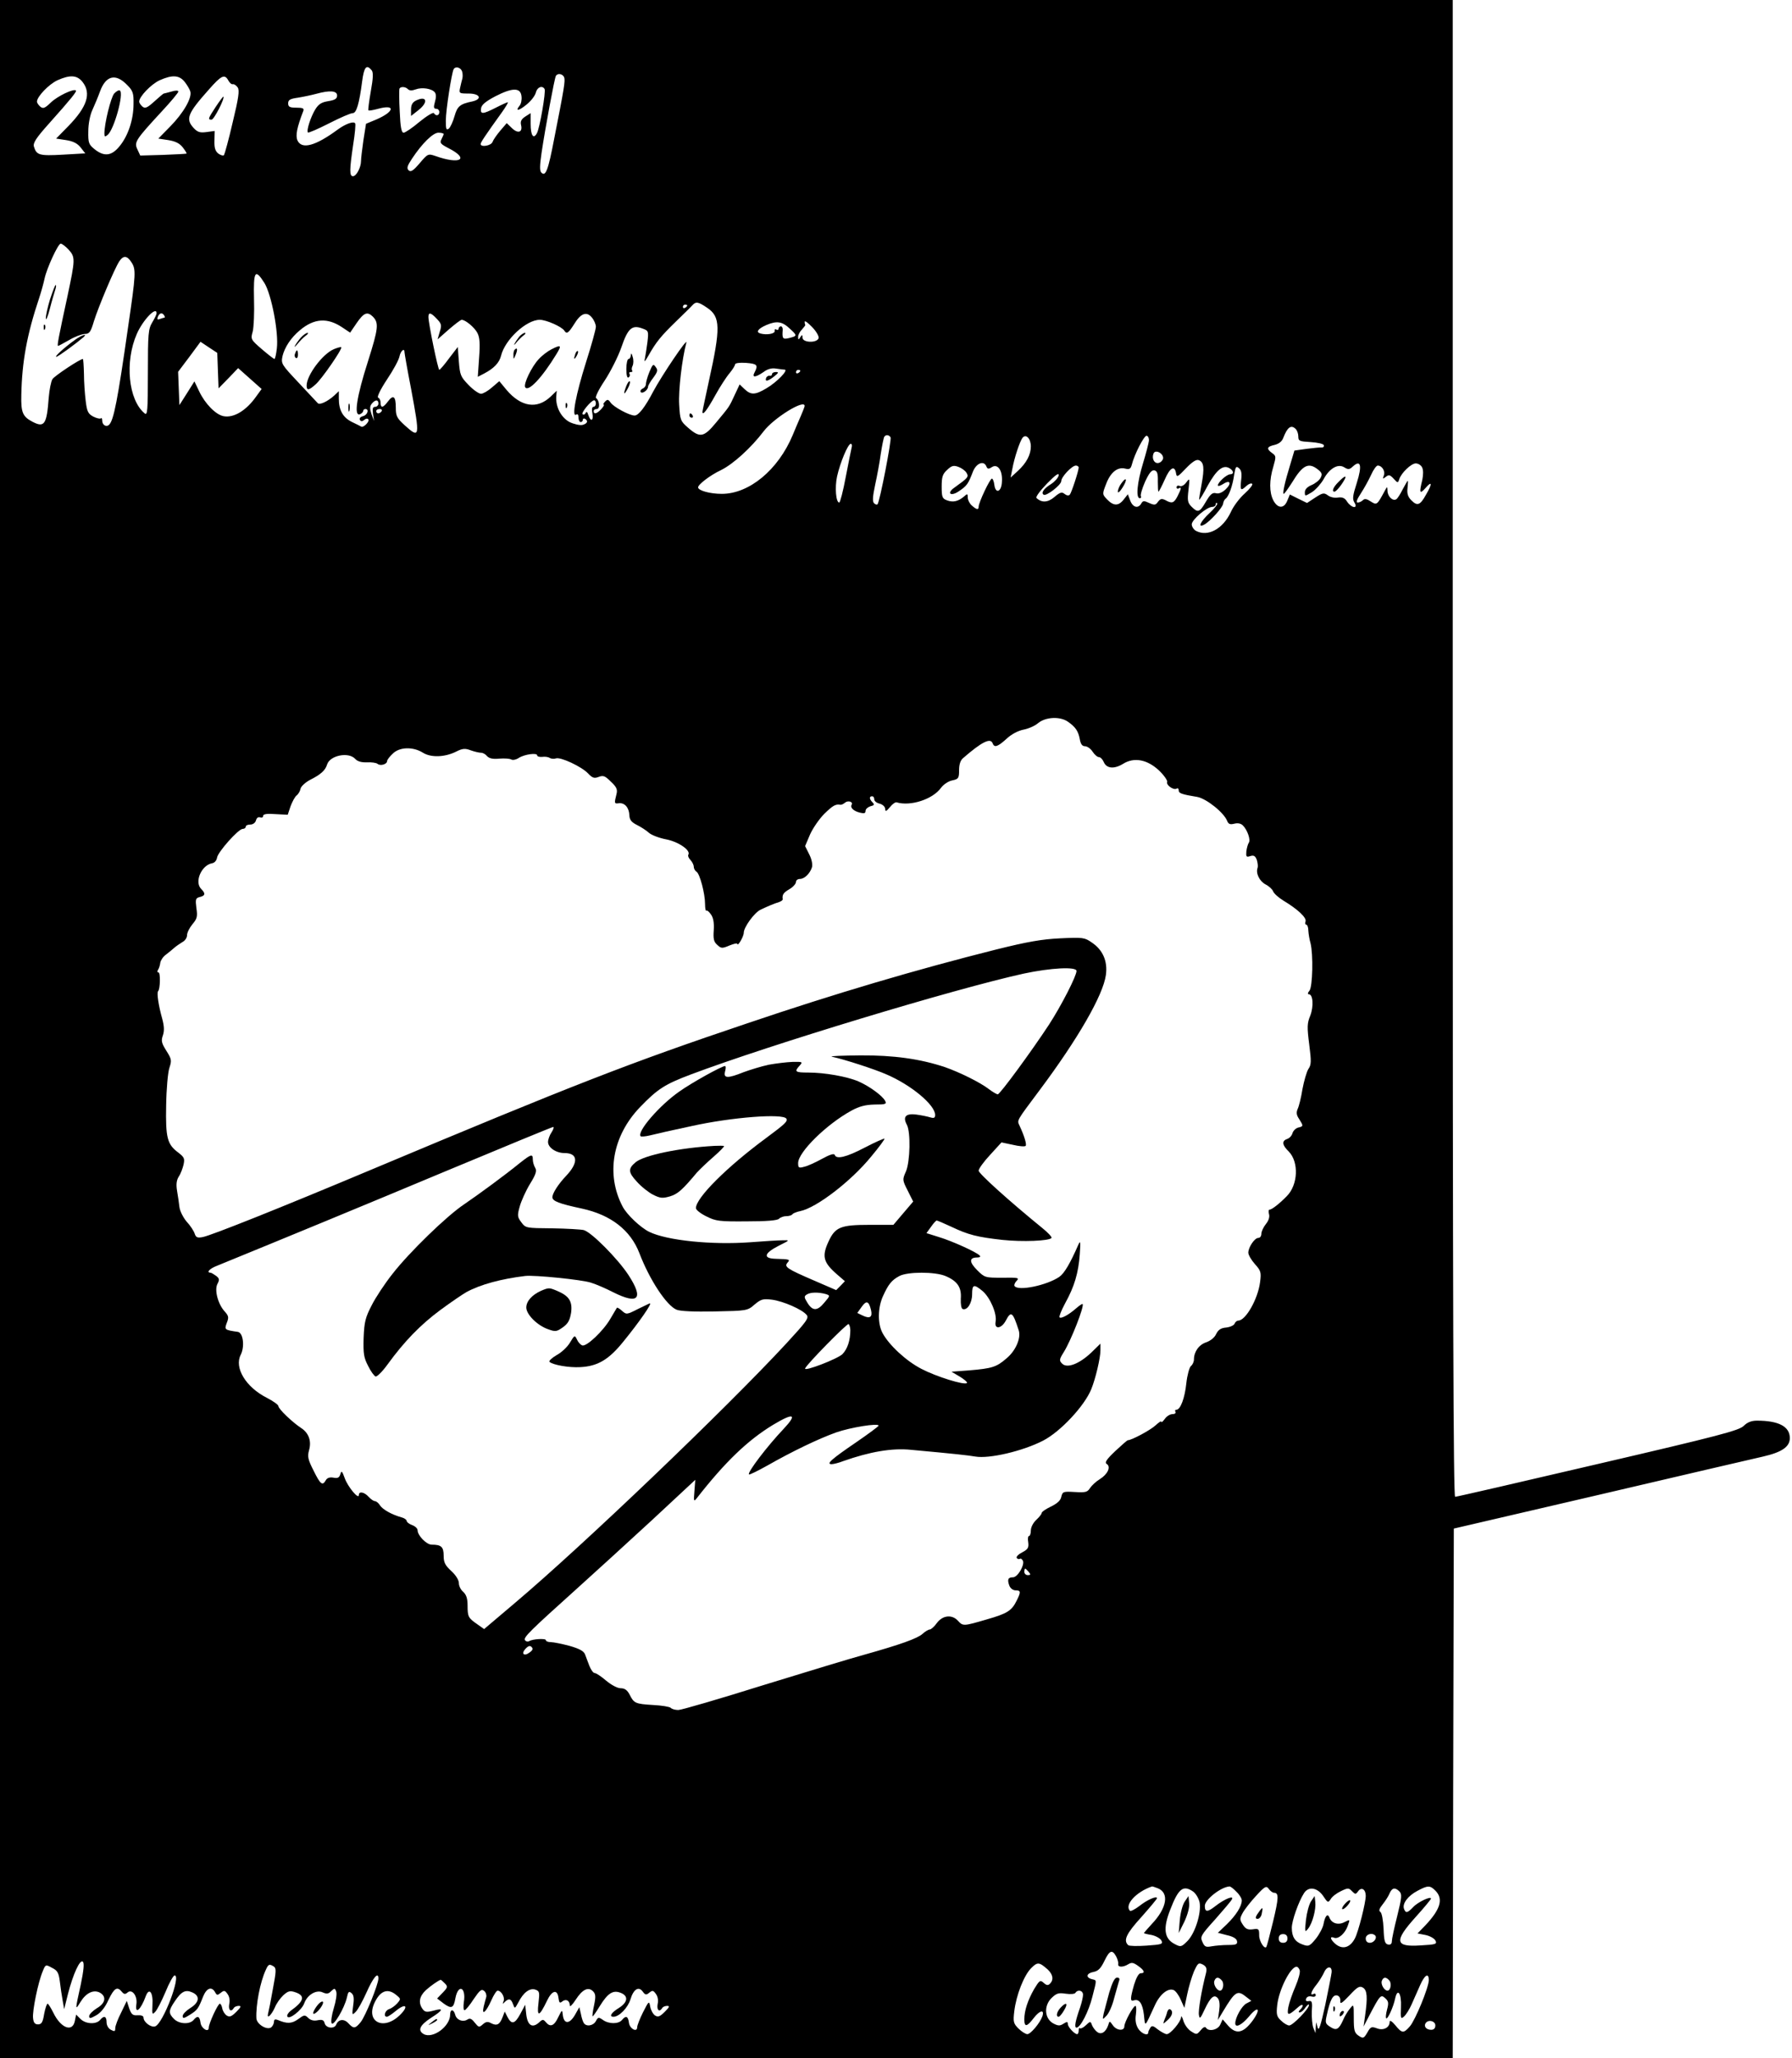<?xml version="1.0" standalone="no"?>
<!DOCTYPE svg PUBLIC "-//W3C//DTD SVG 20010904//EN"
 "http://www.w3.org/TR/2001/REC-SVG-20010904/DTD/svg10.dtd">
<svg version="1.0" xmlns="http://www.w3.org/2000/svg"
 width="824pt" height="946pt" viewBox="0 0 824 946"
 preserveAspectRatio="xMidYMid meet">

<g transform="translate(0,946) scale(0.1,-0.1)"
fill="#000000" stroke="none">
<path d="M0 4730 l0 -4730 3340 0 3340 0 2 1217 3 1217 675 157 c371 87 707
165 747 174 87 20 123 45 123 85 0 53 -51 80 -151 80 -25 0 -44 -7 -61 -24
-21 -21 -111 -45 -670 -175 -355 -83 -650 -151 -657 -151 -8 0 -11 867 -11
3440 l0 3440 -3340 0 -3340 0 0 -4730z m1709 4407 c8 -10 7 -36 -4 -97 -8 -46
-13 -85 -11 -87 2 -3 23 1 45 7 81 22 75 -13 -8 -49 l-48 -20 -12 -76 c-6 -42
-11 -84 -11 -95 0 -29 -21 -70 -37 -70 -17 0 -16 30 1 145 8 50 12 94 9 98 -7
11 -43 -2 -78 -27 -104 -77 -167 -94 -187 -52 -10 23 -3 59 27 137 4 11 -4 14
-32 14 -31 0 -38 4 -38 20 0 16 9 21 45 26 25 4 63 12 85 18 62 17 95 14 95
-8 0 -15 -10 -21 -41 -26 -31 -5 -45 -14 -60 -39 -21 -35 -41 -97 -33 -105 2
-3 46 16 97 42 51 26 99 47 109 47 17 0 30 44 43 145 9 68 20 81 44 52z m416
-6 c3 -10 3 -24 1 -32 -2 -8 -7 -26 -10 -41 -6 -27 -5 -28 39 -28 52 0 64 -25
18 -36 -58 -12 -70 -22 -83 -68 -7 -25 -19 -51 -26 -57 -12 -9 -14 -3 -14 37
0 48 27 220 36 236 9 15 33 8 39 -11z m469 -26 c6 -16 0 -51 -45 -279 -29
-152 -40 -179 -60 -159 -8 8 -7 33 1 89 17 115 60 346 66 355 8 14 31 10 38
-6z m-2215 -21 c42 -53 22 -115 -66 -205 l-55 -56 46 -7 c32 -5 52 -15 67 -34
l21 -27 -104 -6 c-108 -6 -120 -2 -132 37 -5 17 10 40 71 108 101 113 127 146
122 150 -10 10 -85 -26 -115 -55 -28 -27 -36 -30 -49 -19 -8 7 -15 17 -15 23
0 23 55 80 94 98 58 26 90 24 115 -7z m207 -16 c25 -25 29 -37 28 -86 0 -72
-25 -147 -65 -195 -36 -44 -70 -48 -114 -13 -27 22 -30 29 -29 83 0 33 8 75
19 98 10 22 26 60 35 85 27 74 73 84 126 28z m263 16 c11 -14 23 -34 26 -44 9
-29 -31 -99 -92 -161 l-55 -56 46 -7 c32 -5 52 -15 66 -33 11 -14 19 -27 18
-29 -2 -1 -50 -4 -108 -6 l-105 -3 -13 28 c-16 33 -10 43 112 175 42 45 76 86
76 91 0 6 -13 6 -32 0 -18 -5 -34 -9 -35 -9 -2 0 -21 -16 -43 -36 -33 -30 -43
-34 -55 -24 -8 7 -15 17 -15 23 0 23 55 80 94 98 58 26 90 24 115 -7z m201 6
c6 -11 15 -19 21 -17 6 1 16 -6 22 -15 9 -13 4 -49 -23 -160 -18 -79 -37 -146
-40 -151 -3 -4 -15 -1 -26 7 -14 11 -19 26 -18 59 l1 45 -37 -5 c-30 -4 -41
-1 -59 18 -39 42 -29 67 69 177 58 66 73 73 90 42z m826 -40 c7 -7 19 -7 35
-1 29 11 74 4 88 -13 7 -8 7 -24 1 -44 -7 -25 -6 -32 6 -32 8 0 14 -7 14 -15
0 -17 -16 -20 -25 -5 -3 5 -33 -13 -66 -40 -33 -28 -66 -50 -73 -50 -10 0 -15
25 -18 98 -3 53 -3 100 -1 105 6 10 27 9 39 -3z m628 1 c7 -11 -22 -179 -35
-203 -16 -30 -29 -11 -29 43 l0 49 -25 -16 c-18 -12 -23 -22 -19 -39 8 -33
-14 -41 -42 -14 l-24 23 -30 -35 c-16 -19 -32 -42 -35 -51 -6 -18 -55 -26 -55
-10 0 7 21 39 98 146 18 25 30 46 27 46 -3 0 -28 -11 -55 -25 -61 -31 -72 -31
-68 -3 2 16 21 32 67 56 78 40 115 40 119 -1 2 -16 -2 -35 -9 -43 -22 -27 -3
-24 33 6 20 16 39 41 42 55 6 24 29 34 40 16z m-464 -207 c0 -3 -5 -14 -10
-24 -9 -17 -4 -22 32 -41 99 -50 55 -77 -60 -36 -33 11 -35 11 -72 -33 -30
-35 -41 -42 -51 -33 -10 10 -6 21 15 53 47 71 97 120 122 120 13 0 24 -3 24
-6z m-1725 -531 c32 -35 31 -45 -4 -211 -43 -198 -49 -232 -44 -232 2 0 25 12
51 27 25 15 57 27 71 28 22 0 28 8 43 59 20 64 93 238 116 274 19 29 36 28 56
-3 22 -33 21 -53 -15 -298 -48 -336 -66 -428 -87 -449 -13 -13 -32 -2 -32 19
0 9 -3 14 -6 10 -4 -3 -19 0 -35 8 -24 13 -29 23 -35 72 -4 32 -8 88 -8 125
-1 38 -3 68 -5 68 -13 0 -131 -78 -140 -93 -6 -9 -14 -48 -17 -85 -9 -123 -20
-139 -74 -111 -46 24 -54 43 -52 124 3 153 26 278 82 445 10 30 21 71 25 90
10 47 62 160 74 160 6 0 22 -12 36 -27z m901 -154 c32 -52 66 -227 57 -300 -3
-27 -8 -49 -11 -49 -3 0 -29 20 -58 45 -51 44 -52 46 -42 81 5 20 8 88 6 150
-3 129 5 141 48 73z m2036 -114 c61 -41 62 -92 8 -335 -16 -74 -30 -139 -30
-143 0 -20 22 9 59 76 22 40 52 86 66 102 14 17 25 35 25 40 0 6 21 9 50 7 52
-4 57 -10 40 -43 -14 -26 3 -25 41 1 18 14 38 19 56 16 15 -2 34 -5 41 -5 19
-1 -36 -58 -84 -86 -52 -31 -71 -31 -100 -4 l-23 22 -23 -49 c-26 -56 -22 -50
-85 -126 -56 -68 -74 -72 -128 -25 -36 31 -38 36 -42 107 -4 65 13 210 33 285
7 27 -113 -151 -152 -224 -38 -73 -68 -111 -86 -111 -24 0 -96 39 -110 59 -11
16 -15 16 -26 5 -7 -8 -10 -14 -6 -14 4 0 -1 -9 -11 -20 -20 -22 -35 -26 -35
-10 0 6 6 10 14 10 16 0 13 39 -3 50 -6 3 11 38 39 80 27 41 62 110 77 153 30
88 49 105 97 87 28 -10 29 -12 23 -63 -4 -28 -9 -63 -12 -77 -4 -17 1 -12 17
16 35 62 57 89 127 157 35 34 69 67 75 74 16 18 27 16 68 -12z m-92 11 c0 -3
-4 -8 -10 -11 -5 -3 -10 -1 -10 4 0 6 5 11 10 11 6 0 10 -2 10 -4z m-2440 -36
c0 -5 -9 -24 -20 -42 -18 -30 -20 -51 -20 -232 0 -175 -2 -197 -15 -186 -75
62 -92 237 -36 365 28 64 91 130 91 95z m35 -10 c3 -5 4 -10 1 -10 -2 0 -12
-3 -20 -6 -12 -5 -15 -2 -10 10 7 18 20 21 29 6z m959 -5 c29 -29 26 -54 -22
-206 -52 -162 -66 -254 -37 -243 8 3 15 10 15 15 0 5 5 9 10 9 19 0 10 -28
-11 -33 -12 -3 -18 -10 -14 -17 5 -8 10 -8 20 0 8 7 16 7 19 2 6 -10 -23 -39
-33 -33 -3 2 -23 12 -44 22 -41 21 -59 54 -59 107 l0 34 -21 -20 c-31 -28 -68
-45 -76 -35 -4 4 -44 47 -88 94 -79 84 -81 87 -74 122 10 41 39 85 80 119 65
55 127 59 195 13 l36 -24 30 44 c33 48 49 54 74 30z m295 -11 c21 -22 23 -29
13 -59 l-10 -35 51 45 c29 25 55 45 60 45 17 0 59 -35 72 -60 11 -21 13 -49 8
-115 l-6 -87 29 15 c46 24 70 50 78 82 18 74 116 165 178 165 30 0 102 -32
113 -50 11 -17 19 -11 45 30 31 51 58 60 82 30 10 -12 18 -31 18 -42 0 -11
-20 -84 -45 -162 -47 -149 -67 -255 -46 -242 7 5 11 0 11 -13 0 -12 5 -21 10
-21 6 0 10 5 10 11 0 5 5 7 10 4 16 -10 11 -22 -11 -28 -12 -3 -39 3 -60 13
-39 21 -65 70 -61 119 l2 25 -28 -27 c-62 -59 -136 -48 -203 31 l-33 40 -34
-29 c-18 -16 -41 -29 -50 -29 -10 0 -36 18 -57 40 -37 38 -40 46 -45 108 l-5
67 -40 -52 c-21 -29 -42 -53 -45 -53 -6 0 -50 214 -50 243 0 23 11 21 39 -9z
m1755 -89 c-9 -23 -74 -20 -74 3 0 14 -2 15 -10 2 -8 -13 -10 -13 -10 2 0 9 8
24 18 34 9 10 16 19 15 21 -2 2 -3 8 -3 14 0 7 16 -5 35 -25 20 -21 32 -43 29
-51z m-133 45 c36 -33 36 -34 -3 -44 -29 -7 -32 -2 -29 37 1 9 -3 17 -8 17 -6
0 -11 -5 -11 -11 0 -5 -5 -7 -10 -4 -6 4 -9 1 -8 -6 3 -13 -36 -20 -65 -12
-23 6 -12 22 27 39 47 20 72 17 107 -16z m-2629 -194 l3 -81 45 46 45 47 54
-48 54 -48 -24 -33 c-46 -66 -104 -101 -151 -92 -36 7 -85 57 -112 114 l-22
46 -34 -54 -35 -55 -3 76 -3 77 52 69 51 69 39 -26 38 -25 3 -82z m858 85 c0
-5 13 -80 30 -167 42 -226 41 -232 -30 -168 -35 32 -40 42 -40 80 0 52 -11 62
-36 29 -22 -30 -34 -32 -34 -6 0 11 -5 21 -11 23 -7 2 9 36 40 83 29 43 55 91
58 107 5 25 23 41 23 19z m1820 -85 c0 -3 -4 -8 -10 -11 -5 -3 -10 -1 -10 4 0
6 5 11 10 11 6 0 10 -2 10 -4z m-1940 -151 c0 -8 -7 -15 -15 -15 -11 0 -13 -8
-10 -32 l5 -33 -12 32 c-8 25 -8 36 2 48 16 19 30 19 30 0z m1000 0 c0 -8 -5
-15 -11 -15 -7 0 -9 -11 -5 -30 6 -35 -8 -41 -19 -7 -4 13 -8 17 -12 9 -2 -6
-9 -10 -14 -6 -9 5 39 64 53 64 5 0 8 -7 8 -15z m960 -11 c0 -3 -8 -24 -18
-47 -10 -23 -27 -62 -37 -87 -67 -160 -200 -270 -326 -270 -54 0 -109 15 -109
30 0 13 56 56 105 79 57 28 139 103 196 178 46 61 189 150 189 117z m-1945
-24 c-3 -5 -10 -10 -16 -10 -5 0 -9 5 -9 10 0 6 7 10 16 10 8 0 12 -4 9 -10z
m4203 -82 c7 -7 12 -22 12 -35 0 -20 5 -22 57 -25 31 -2 58 -8 60 -14 2 -7 -2
-11 -9 -11 -7 1 -38 -2 -69 -6 l-57 -8 -20 -67 c-24 -78 -36 -132 -29 -132 3
0 20 24 38 52 49 81 76 94 119 60 19 -15 21 -22 12 -39 -6 -11 -25 -26 -42
-33 -19 -8 -30 -20 -30 -32 0 -20 0 -20 33 0 17 11 41 38 53 59 27 50 66 73
95 55 18 -11 24 -11 40 4 36 33 43 4 18 -75 -19 -59 -21 -75 -11 -91 18 -30
-13 -26 -33 3 -11 18 -22 23 -43 20 -15 -3 -36 2 -46 10 -18 13 -24 12 -58
-10 l-38 -25 -39 19 -40 20 -12 -29 c-15 -37 -44 -36 -64 2 -19 37 -19 93 0
155 13 46 13 49 -5 62 -28 20 -25 30 11 38 20 5 34 16 40 33 19 49 36 61 57
40z m-1863 -38 c6 -10 -50 -298 -60 -308 -3 -3 -10 -1 -16 5 -8 8 -6 32 5 84
9 41 21 105 26 143 6 38 13 73 16 78 7 11 21 10 29 -2z m645 -42 c0 -38 -20
-76 -60 -113 l-33 -30 8 40 c9 50 34 126 47 143 16 19 38 -4 38 -40z m543 26
c-1 -10 -13 -57 -27 -103 -27 -88 -34 -161 -15 -161 5 0 8 4 5 9 -3 5 5 34 19
66 19 41 30 55 43 53 13 -3 17 -14 16 -51 0 -26 1 -47 3 -47 2 0 15 25 29 56
24 56 46 67 52 27 3 -18 8 -15 45 24 29 30 47 42 59 38 24 -9 27 -36 13 -112
-7 -37 -12 -69 -11 -70 2 -2 20 28 40 66 40 72 70 96 99 79 20 -11 22 -28 4
-28 -16 0 -57 -37 -57 -51 0 -5 11 -2 24 6 33 22 41 3 11 -25 -15 -14 -32 -21
-44 -17 -16 4 -26 -5 -46 -39 -29 -50 -37 -52 -66 -23 -18 18 -20 28 -14 78 6
53 6 55 -10 34 -9 -13 -22 -20 -30 -17 -8 4 -15 1 -15 -6 0 -6 5 -8 10 -5 14
9 12 -1 -5 -35 -17 -33 -26 -36 -56 -19 -17 8 -23 7 -34 -7 -11 -16 -16 -17
-41 -6 -23 11 -29 11 -36 -2 -14 -25 -39 -19 -51 13 l-11 29 -19 -24 c-24 -31
-47 -30 -76 0 -23 24 -23 25 -5 71 20 54 53 80 88 71 19 -5 25 -1 30 17 12 49
58 138 69 134 7 -2 11 -13 10 -23z m-1367 -31 c-2 -10 -15 -71 -27 -135 -12
-65 -26 -118 -30 -118 -15 0 -21 69 -10 120 14 63 50 150 63 150 5 0 7 -8 4
-17z m1432 -51 c-2 -9 -11 -18 -21 -20 -19 -4 -32 20 -23 43 8 22 48 0 44 -23z
m-812 -37 c5 -11 10 -12 25 -2 27 17 50 -16 46 -68 -2 -47 -30 -57 -35 -12 -2
15 -7 27 -11 27 -9 0 -61 -110 -61 -129 0 -16 -10 -14 -32 6 -10 9 -18 25 -18
36 0 18 -2 19 -17 5 -27 -23 -51 -28 -78 -18 -22 8 -25 15 -25 63 0 44 4 58
25 77 21 20 30 22 52 14 14 -5 31 -17 37 -27 11 -19 9 -22 -55 -68 -38 -26
-18 -43 20 -17 37 25 43 33 65 91 16 39 51 52 62 22z m2003 -3 c6 -12 6 -33 1
-58 -15 -61 -12 -67 15 -37 30 35 32 20 2 -31 -27 -49 -40 -53 -67 -26 -16 16
-21 31 -18 56 2 19 3 34 1 34 -1 0 -12 -18 -23 -39 -11 -22 -24 -43 -30 -46
-16 -10 -40 14 -40 39 -1 21 -1 21 -12 1 -36 -67 -37 -68 -65 -50 -18 12 -28
14 -36 6 -6 -6 -17 -11 -24 -11 -9 0 -4 14 15 43 15 23 36 61 47 85 10 23 24
42 30 42 20 0 36 -26 28 -46 -6 -16 -5 -17 9 -6 14 11 19 10 36 -8 19 -21 20
-21 26 -3 9 29 55 73 76 73 11 0 24 -8 29 -18z m-1579 -1 c0 -15 -33 -116 -41
-125 -5 -5 -14 -4 -23 3 -13 11 -21 9 -47 -13 -30 -26 -59 -28 -83 -5 -5 4 16
33 48 66 39 40 56 52 54 38 -2 -11 -18 -29 -35 -40 -34 -21 -47 -41 -34 -49
12 -8 81 45 81 63 0 19 49 71 67 71 7 0 13 -4 13 -9z m747 -58 c-5 -48 -2 -51
25 -26 10 9 21 13 26 9 4 -4 -12 -24 -34 -44 -23 -20 -52 -58 -64 -85 -37 -79
-106 -116 -161 -87 -10 6 -19 19 -19 30 0 21 69 80 94 80 9 0 16 5 16 12 0 6
3 8 7 5 3 -4 -12 -24 -35 -45 -43 -40 -57 -71 -24 -53 27 15 83 77 86 95 1 10
7 21 12 24 14 10 32 59 39 110 6 37 9 41 22 30 11 -9 14 -24 10 -55z m-797
-1110 c35 -24 48 -43 55 -80 4 -23 11 -33 24 -33 10 0 26 -11 35 -25 9 -14 22
-25 29 -25 7 0 17 -10 22 -22 13 -31 48 -34 89 -9 51 32 112 20 166 -31 23
-22 39 -46 37 -52 -6 -15 30 -39 43 -31 6 4 10 0 10 -8 0 -13 12 -18 85 -30
43 -8 124 -73 138 -111 6 -14 13 -17 33 -12 16 4 30 1 39 -8 21 -21 37 -67 27
-80 -4 -6 -9 -24 -11 -39 -2 -25 0 -28 18 -22 16 5 23 1 30 -17 4 -13 6 -29 4
-36 -10 -25 8 -62 36 -77 16 -8 32 -23 35 -32 4 -10 25 -29 48 -43 65 -39 108
-79 101 -96 -3 -8 -1 -14 3 -14 5 0 10 -12 10 -27 1 -16 5 -41 10 -58 13 -51
10 -201 -5 -219 -8 -9 -9 -16 -3 -16 20 0 23 -56 7 -98 -15 -36 -15 -53 -5
-132 10 -79 10 -94 -4 -114 -8 -13 -20 -55 -27 -92 -6 -38 -16 -79 -22 -91 -7
-17 -6 -28 7 -47 20 -32 20 -33 -5 -39 -11 -3 -23 -15 -26 -26 -3 -11 -14 -23
-24 -26 -26 -9 -24 -28 7 -58 47 -48 43 -153 -9 -205 -34 -35 -69 -62 -79 -62
-5 0 -6 -9 -3 -20 4 -13 -1 -30 -14 -46 -12 -15 -21 -35 -21 -45 0 -11 -6 -19
-14 -19 -17 0 -46 -43 -46 -68 0 -10 14 -34 30 -52 28 -31 30 -38 24 -84 -10
-77 -66 -176 -100 -176 -6 0 -14 -6 -17 -14 -3 -8 -21 -16 -39 -18 -24 -2 -36
-10 -46 -30 -7 -16 -26 -31 -46 -38 -33 -11 -56 -43 -56 -79 0 -10 -6 -24 -14
-30 -7 -6 -17 -42 -21 -79 -7 -68 -27 -122 -46 -122 -6 0 -7 -4 -4 -10 3 -5
-3 -10 -14 -10 -11 0 -27 -10 -35 -22 -9 -12 -16 -18 -16 -13 0 5 -12 -3 -27
-17 -24 -22 -110 -68 -127 -68 -3 0 -29 -23 -58 -50 -40 -38 -50 -53 -39 -59
20 -13 5 -47 -32 -70 -18 -11 -38 -30 -45 -41 -12 -19 -21 -21 -70 -18 -53 3
-56 2 -62 -22 -3 -17 -19 -31 -48 -45 -23 -11 -42 -24 -42 -29 0 -5 -11 -19
-25 -32 -14 -13 -25 -34 -25 -49 0 -14 -4 -25 -8 -25 -5 0 -7 -13 -4 -29 3
-25 -1 -32 -27 -46 -18 -9 -29 -20 -26 -26 4 -5 10 -7 15 -4 4 3 10 -2 14 -10
7 -21 -25 -75 -46 -75 -23 0 -27 -10 -17 -38 5 -13 17 -22 29 -22 24 0 25 -7
5 -47 -23 -47 -44 -60 -139 -87 -106 -31 -108 -31 -131 -6 -27 30 -70 26 -97
-10 -12 -17 -27 -30 -33 -30 -6 0 -21 -9 -33 -20 -23 -21 -101 -49 -272 -97
-52 -14 -260 -77 -461 -139 -201 -63 -376 -114 -390 -114 -14 0 -29 4 -35 10
-5 5 -41 11 -81 13 -82 5 -88 8 -108 48 -11 21 -23 29 -41 29 -15 0 -43 15
-67 35 -22 19 -46 35 -53 35 -6 0 -17 15 -24 33 -6 17 -16 41 -20 53 -6 15
-26 26 -72 39 -34 9 -73 17 -85 17 -13 0 -23 4 -23 9 0 9 -61 6 -78 -5 -6 -3
-14 -1 -18 5 -8 13 21 41 241 239 77 69 230 209 341 311 l201 187 -4 -52 c-4
-48 -3 -50 12 -31 130 166 233 265 350 336 95 57 113 50 48 -19 -75 -79 -168
-201 -159 -209 2 -3 40 16 85 41 114 65 235 123 316 152 66 23 195 44 195 31
0 -3 -47 -38 -104 -77 -113 -77 -139 -100 -112 -100 8 0 33 6 53 14 122 43
224 61 312 52 207 -19 260 -25 296 -31 64 -11 218 25 311 73 80 41 191 160
222 237 20 49 42 144 42 178 l0 31 -42 -41 c-55 -52 -111 -74 -134 -51 -14 14
-14 19 8 54 33 53 95 211 86 220 -2 2 -15 -7 -29 -19 -34 -30 -70 -50 -77 -42
-3 3 8 32 26 65 42 76 61 139 67 225 4 56 3 65 -6 45 -38 -87 -65 -133 -88
-149 -57 -39 -190 -67 -206 -42 -3 5 2 16 10 24 13 14 6 15 -66 14 -79 0 -81
0 -116 35 -37 37 -37 58 0 58 13 0 17 4 12 9 -17 17 -128 67 -188 85 l-57 18
21 29 c11 16 23 29 26 29 3 0 34 -13 68 -29 78 -37 118 -47 233 -60 93 -10
218 -5 227 9 3 4 -17 25 -43 46 -150 122 -292 250 -292 263 0 9 24 42 53 73
l52 57 52 -11 c29 -7 55 -9 59 -5 6 6 -6 46 -28 93 -12 26 -16 18 93 164 175
234 291 435 304 528 9 64 -14 116 -65 150 -33 23 -41 24 -145 19 -85 -4 -152
-16 -293 -51 -370 -93 -740 -202 -1147 -340 -538 -181 -798 -282 -1727 -672
-431 -181 -733 -301 -775 -310 -26 -5 -32 -2 -38 16 -4 12 -20 37 -37 55 -16
19 -31 49 -33 67 -2 18 -7 52 -11 75 -5 30 -2 49 8 65 9 13 18 38 22 55 6 28
3 34 -24 55 -51 38 -59 67 -56 218 1 74 8 152 15 172 11 34 10 40 -14 78 -22
35 -25 46 -16 71 7 21 6 42 -3 76 -17 60 -26 120 -19 127 10 10 11 86 2 86 -6
0 -7 6 -2 13 4 6 9 21 10 32 2 11 13 28 26 37 12 9 30 24 39 32 9 8 26 19 37
26 12 6 21 20 21 31 0 12 11 34 25 51 21 25 24 35 18 74 -5 40 -4 46 16 51 25
6 27 16 6 37 -32 32 1 109 50 118 12 2 21 13 23 26 4 26 98 132 118 132 8 0
14 5 14 10 0 6 9 10 21 10 12 0 23 8 26 19 3 12 11 17 19 14 8 -3 14 0 14 7 0
8 17 11 56 8 l57 -3 13 39 c8 21 20 44 28 50 8 6 16 20 18 31 2 10 21 28 43
40 50 25 71 44 79 71 13 42 99 59 129 26 11 -12 29 -17 54 -16 21 1 43 -2 49
-7 13 -11 44 -2 44 13 0 5 11 20 25 33 31 32 94 34 140 5 37 -23 101 -21 154
6 28 14 40 15 66 5 17 -6 38 -11 47 -11 9 0 21 -7 28 -16 10 -10 26 -14 56
-11 24 2 49 0 55 -4 7 -4 22 -1 34 7 26 17 85 25 85 12 0 -5 10 -8 23 -7 12 2
28 0 35 -5 7 -4 20 -5 28 -2 21 8 119 -38 148 -69 20 -21 28 -24 49 -16 21 8
29 5 56 -22 26 -24 31 -36 26 -56 -11 -44 -11 -46 11 -43 26 3 47 -20 48 -56
1 -20 9 -31 35 -44 18 -9 43 -25 55 -36 11 -10 47 -24 79 -30 57 -11 115 -51
102 -71 -3 -5 2 -16 10 -24 8 -9 15 -22 15 -31 0 -8 6 -19 13 -23 15 -10 39
-100 39 -149 0 -19 3 -33 6 -30 3 3 12 -4 21 -17 11 -15 15 -38 13 -72 -3 -40
0 -54 16 -68 18 -17 23 -17 56 -3 20 8 36 12 36 8 1 -16 30 33 30 51 0 25 49
93 78 106 29 14 62 28 85 35 9 3 17 9 16 13 -3 20 3 30 31 46 17 10 30 25 30
33 0 8 8 14 18 14 21 0 47 25 56 55 3 12 -2 37 -13 58 l-19 38 23 54 c13 29
43 72 65 94 39 38 52 46 74 42 4 -1 14 3 22 10 13 11 38 4 30 -10 -8 -13 9
-29 37 -36 20 -5 27 -4 27 8 0 8 10 17 22 21 18 4 20 8 10 18 -15 15 -16 28
-2 28 6 0 10 -6 10 -14 0 -8 11 -17 25 -20 14 -4 25 -14 25 -24 1 -14 5 -12
22 8 11 14 25 24 31 22 64 -19 166 14 204 67 12 16 35 31 52 34 28 6 31 10 31
47 0 26 6 45 18 55 85 74 126 95 136 69 8 -22 23 -17 64 20 22 21 53 37 77 42
22 4 53 17 68 30 35 29 101 32 137 7z m40 -1146 c0 -23 -69 -158 -126 -246
-80 -122 -226 -321 -236 -321 -5 0 -24 11 -41 24 -40 31 -136 78 -202 101
-114 38 -236 55 -390 54 -82 -1 -141 -3 -130 -6 60 -13 198 -58 250 -81 115
-49 225 -141 225 -187 0 -13 -5 -16 -22 -11 -13 4 -42 10 -65 13 -48 6 -63
-10 -43 -47 18 -34 15 -168 -4 -214 -17 -38 -17 -40 8 -89 l25 -50 -46 -54
-45 -53 -110 0 c-131 0 -157 -10 -187 -74 -33 -70 -26 -98 37 -153 l37 -32
-20 -21 -20 -20 -104 45 c-123 53 -136 62 -120 81 13 15 12 16 -56 18 -57 2
-52 25 14 59 54 27 54 27 20 26 -19 0 -86 -4 -149 -9 -177 -13 -384 8 -465 48
-39 19 -103 79 -122 116 -78 148 -47 325 80 457 81 84 114 105 233 150 367
138 1213 394 1532 464 122 26 242 33 242 12z m-2414 -742 c-9 -13 -16 -33 -16
-44 0 -26 37 -51 76 -51 62 0 65 -44 7 -105 -36 -38 -63 -80 -63 -98 0 -18 32
-30 135 -52 134 -29 224 -99 265 -205 47 -123 125 -241 171 -260 17 -7 81 -10
176 -8 147 3 150 3 183 32 30 25 39 27 80 22 52 -7 139 -45 159 -70 12 -14 -1
-31 -95 -133 -279 -301 -936 -929 -1244 -1189 l-144 -122 -31 22 c-42 29 -45
35 -45 86 0 33 -6 50 -20 63 -11 9 -20 27 -20 40 0 14 -14 37 -35 56 -28 26
-35 39 -35 70 0 41 -11 51 -55 51 -24 0 -65 42 -65 67 0 7 -11 18 -25 23 -14
5 -25 14 -25 19 0 5 -10 13 -22 16 -47 13 -89 37 -101 56 -6 10 -17 19 -23 19
-6 0 -19 9 -29 20 -20 22 -45 27 -45 8 0 -23 -51 38 -65 78 -12 33 -15 36 -20
18 -5 -16 -12 -20 -32 -16 -17 3 -29 -1 -35 -12 -15 -27 -25 -19 -56 44 -26
51 -29 65 -21 94 12 42 -1 79 -36 102 -40 26 -105 88 -105 101 0 6 -24 23 -53
38 -97 49 -151 139 -120 198 19 38 11 101 -13 105 -62 9 -63 10 -51 42 10 25
8 32 -10 52 -31 34 -48 99 -33 127 10 19 9 25 -7 37 -10 7 -21 14 -25 14 -21
1 -4 19 30 32 323 132 665 273 1057 437 264 110 484 201 489 201 4 0 1 -11 -8
-25z m1811 -660 c55 -23 75 -52 71 -104 -1 -26 2 -46 9 -48 21 -7 43 28 43 68
0 46 8 48 49 14 34 -30 66 -103 59 -140 -7 -37 27 -33 47 5 24 46 32 40 59
-44 12 -35 -13 -94 -55 -129 -47 -41 -67 -47 -174 -56 l-80 -6 39 -23 c21 -13
36 -26 32 -29 -11 -11 -140 29 -209 65 -70 36 -149 109 -179 165 -23 43 -22
116 2 169 25 55 40 74 76 93 38 20 163 20 211 0z m-550 -83 c21 -7 21 -7 -7
-40 -32 -39 -54 -39 -78 1 -15 24 -15 29 -2 37 17 11 54 11 87 2z m208 -73 c8
-33 -5 -42 -38 -26 l-25 12 20 28 c22 31 33 27 43 -14z m-95 -93 c0 -47 -13
-86 -36 -110 -22 -22 -178 -82 -172 -66 8 20 193 208 200 204 4 -3 8 -16 8
-28z m820 -1111 c10 -12 10 -15 -4 -15 -9 0 -16 7 -16 15 0 8 2 15 4 15 2 0 9
-7 16 -15z m-2294 -370 c-26 -20 -41 -7 -20 16 13 14 21 16 28 9 8 -8 6 -15
-8 -25z m2887 -1084 c55 -21 43 -92 -28 -166 -19 -21 -35 -39 -35 -40 0 -2 16
-6 35 -9 19 -4 39 -15 45 -25 9 -17 3 -19 -68 -24 -42 -3 -80 -2 -84 2 -24 22
-9 53 60 129 39 44 72 83 72 87 0 12 -45 -7 -81 -36 -20 -15 -39 -25 -43 -22
-27 27 28 87 101 112 1 1 13 -3 26 -8z m362 -16 c14 -13 25 -31 25 -40 0 -27
-26 -68 -69 -110 l-41 -39 42 -11 c28 -6 44 -16 46 -27 3 -15 -4 -18 -41 -18
-24 0 -58 -3 -75 -6 -27 -5 -33 -3 -43 20 -11 24 -8 30 58 103 38 43 73 84 77
92 13 21 -33 3 -75 -30 -37 -29 -49 -29 -49 1 0 28 73 86 113 89 4 1 19 -10
32 -24z m173 -5 c23 0 22 -23 -4 -132 -15 -62 -29 -115 -31 -117 -9 -12 -33
26 -33 53 0 30 -2 32 -29 28 -23 -3 -33 1 -46 21 -15 23 -15 28 -1 54 8 15 36
51 61 78 42 46 48 48 59 33 7 -10 18 -18 24 -18z m742 10 c38 -38 24 -86 -47
-161 l-35 -36 36 -7 c20 -4 40 -15 46 -25 9 -17 3 -19 -68 -23 -118 -8 -123
19 -22 131 39 43 70 81 70 84 0 13 -61 -16 -82 -39 -27 -28 -34 -29 -42 -8 -9
24 18 60 62 83 47 25 57 26 82 1z m-1113 -5 c12 -9 25 -31 29 -49 9 -49 -21
-143 -56 -178 -28 -28 -31 -28 -58 -14 -49 25 -55 72 -21 158 38 99 60 115
106 83z m598 -21 c20 -30 22 -31 34 -13 6 11 27 27 46 36 33 16 37 16 52 0 15
-15 17 -15 28 0 15 21 35 9 35 -21 0 -32 -34 -166 -50 -196 -23 -44 -59 -53
-92 -23 -22 20 -24 35 -3 26 20 -7 51 21 63 57 10 28 10 28 -16 15 -28 -15
-59 -6 -69 21 -8 21 -20 8 -27 -29 -3 -18 -20 -49 -36 -69 -28 -34 -33 -36
-60 -26 -35 12 -50 35 -50 77 0 32 31 120 56 159 21 33 62 26 89 -14z m350 22
c12 -12 11 -28 -10 -112 -14 -55 -25 -107 -25 -117 0 -12 -6 -17 -17 -15 -15
3 -19 16 -21 73 -2 39 -8 73 -15 77 -8 5 -5 15 11 35 12 15 27 38 32 51 11 25
25 28 45 8z m-515 -216 c0 -13 -7 -20 -20 -20 -13 0 -20 7 -20 20 0 13 7 20
20 20 13 0 20 -7 20 -20z m403 14 c11 -11 -5 -34 -24 -34 -12 0 -19 7 -19 20
0 19 28 28 43 14z m-1191 -96 c7 -13 11 -29 10 -35 -4 -16 22 -17 47 -1 15 9
23 7 44 -8 30 -21 34 -34 12 -34 -9 0 -20 -20 -30 -52 -18 -63 -19 -79 -2 -73
25 9 41 -14 47 -66 6 -58 2 -61 50 43 23 51 60 81 86 71 9 -3 24 -23 33 -44
l17 -38 13 62 c7 34 21 81 31 105 18 39 21 42 41 32 16 -9 19 -18 15 -37 -21
-81 -37 -176 -33 -195 3 -20 7 -16 25 23 28 60 45 74 62 54 8 -10 10 -30 6
-58 l-6 -42 24 40 c56 93 66 99 107 66 l23 -18 -23 -12 c-21 -11 -51 -65 -51
-91 0 -23 30 -8 63 31 43 53 57 36 16 -20 -42 -56 -74 -63 -110 -24 l-27 31
-11 -24 c-11 -25 -54 -34 -66 -14 -4 6 -14 1 -24 -12 -18 -21 -19 -21 -44 -5
-15 9 -31 32 -36 50 -5 17 -10 24 -10 15 -1 -21 -49 -78 -66 -78 -7 0 -25 10
-40 21 -22 18 -29 20 -36 8 -5 -8 -9 -17 -9 -21 0 -18 -31 -6 -46 17 -11 18
-15 38 -11 65 3 22 2 40 -2 40 -10 0 -51 -75 -51 -94 0 -23 -36 -20 -53 5 -15
21 -15 21 -21 1 -11 -33 -33 -47 -52 -31 -9 7 -19 21 -23 31 -6 18 -8 18 -28
-1 -11 -11 -24 -17 -27 -14 -3 4 -6 -1 -6 -10 0 -10 -3 -17 -7 -17 -12 0 -43
33 -43 47 0 11 -4 11 -20 1 -17 -11 -25 -10 -48 2 -39 23 -43 80 -7 116 23 22
32 25 65 20 22 -3 41 -2 45 4 11 17 35 11 35 -9 0 -10 -6 -36 -13 -57 -23 -65
-28 -94 -17 -94 18 0 56 74 73 142 21 82 21 75 -3 81 -29 8 -24 27 8 33 22 4
34 17 50 50 24 50 36 54 54 22z m-4761 -132 c-26 -117 -26 -119 -1 -78 26 42
60 58 89 43 32 -18 26 -49 -14 -72 -19 -12 -35 -28 -35 -36 0 -12 5 -12 33 4
21 12 41 37 56 71 26 54 40 63 61 37 10 -12 16 -13 27 -3 21 17 46 -17 40 -55
-7 -49 21 -24 43 37 16 43 35 18 31 -41 -2 -41 -1 -45 12 -31 9 8 30 50 48 92
17 42 36 76 42 76 31 0 -53 -220 -89 -234 -19 -7 -54 19 -54 40 0 8 -11 12
-27 11 -23 -2 -29 4 -39 32 l-11 34 -26 -54 c-15 -29 -27 -61 -27 -71 0 -16
-3 -17 -20 -8 -12 6 -20 21 -20 35 0 28 -12 32 -30 10 -18 -21 -66 -19 -90 5
l-20 20 -6 -30 c-11 -53 -65 -32 -99 39 -11 22 -23 41 -26 41 -4 0 -11 -21
-16 -47 -6 -38 -12 -48 -28 -48 -15 0 -21 8 -23 29 -4 32 23 164 44 214 13 33
14 33 43 17 25 -12 31 -23 36 -62 3 -27 9 -66 13 -88 l7 -40 17 68 c24 94 56
163 69 150 7 -7 4 -39 -10 -107z m4447 71 c24 -23 28 -47 10 -65 -9 -9 -16 -8
-29 4 -16 14 -19 12 -44 -29 -29 -51 -45 -99 -45 -139 0 -37 12 -35 44 7 27
35 50 40 39 7 -11 -31 -54 -82 -69 -82 -8 0 -27 12 -41 26 -23 23 -25 31 -19
80 9 74 44 163 77 197 30 30 37 29 77 -6z m-3559 14 c12 -8 11 -23 -4 -102 -9
-52 -19 -102 -22 -113 -8 -30 15 -9 31 27 7 18 25 43 39 56 21 19 30 22 54 14
48 -16 42 -41 -21 -86 -10 -8 -17 -19 -15 -25 6 -19 67 28 78 60 14 39 56 64
85 50 18 -8 27 -7 39 6 15 14 17 14 23 -2 4 -10 -1 -44 -11 -76 -10 -32 -14
-63 -10 -70 9 -15 59 70 70 118 6 27 9 31 21 21 11 -9 13 -24 8 -58 -6 -44 -5
-45 11 -29 10 9 32 49 50 89 31 70 55 98 55 65 0 -27 -59 -172 -81 -200 -25
-31 -33 -32 -57 -6 -20 22 -46 19 -56 -6 -8 -21 -47 -17 -53 6 -4 15 -11 18
-32 14 -18 -4 -33 0 -44 11 -15 15 -19 14 -46 -6 -29 -21 -51 -22 -93 -4 -12
5 -18 3 -18 -7 0 -8 -5 -19 -11 -25 -18 -18 -69 12 -70 40 -3 61 17 166 43
222 12 27 16 29 37 16z m4717 -16 c4 -9 -5 -42 -19 -75 -14 -32 -29 -75 -33
-96 -7 -40 -1 -41 44 -1 22 21 32 11 10 -11 -8 -8 -8 -12 -1 -12 6 0 18 10 26
23 9 12 16 17 16 11 1 -16 -74 -94 -91 -94 -8 0 -25 10 -37 22 -20 18 -23 28
-18 72 8 71 61 176 89 176 5 0 11 -7 14 -15z m147 -11 c-1 -10 -14 -77 -29
-149 -21 -96 -30 -123 -35 -105 l-7 25 -2 -25 -1 -25 -10 24 c-5 13 -8 47 -7
75 3 44 1 51 -14 48 -12 -2 -16 2 -12 11 3 9 13 13 25 10 11 -3 19 0 19 6 0 7
-4 9 -10 6 -18 -11 -11 13 13 42 12 15 28 41 35 56 13 31 38 32 35 1z m447
-36 c-1 -35 -62 -183 -87 -212 -29 -33 -36 -33 -67 5 -15 18 -26 25 -26 16 0
-27 -29 -42 -59 -30 -25 9 -29 7 -44 -20 -16 -27 -19 -28 -40 -14 -19 13 -22
24 -22 81 0 65 0 66 -18 43 -10 -12 -25 -36 -32 -54 -19 -42 -31 -48 -59 -29
-22 14 -23 19 -15 54 15 70 28 94 47 90 10 -2 16 -12 15 -25 -2 -17 7 -12 42
25 37 40 47 45 62 36 20 -12 22 -45 10 -129 l-7 -50 26 50 c50 95 53 99 74 80
15 -14 16 -22 8 -52 -5 -19 -7 -37 -4 -40 6 -7 33 51 41 90 11 52 30 25 27
-38 -2 -53 -1 -57 14 -44 9 8 25 33 35 56 11 24 28 63 39 88 21 48 40 59 40
23z m-951 -2 c11 -14 5 -46 -9 -46 -15 0 -32 30 -26 45 7 19 20 19 35 1z m770
0 c11 -14 5 -46 -9 -46 -15 0 -32 30 -26 45 7 19 20 19 35 1z m-4344 -12 c15
-15 14 -19 -9 -43 l-26 -27 30 -23 c36 -26 46 -22 54 24 13 68 50 51 39 -17
-3 -21 -2 -38 3 -38 5 0 24 23 42 51 28 41 36 48 48 38 8 -6 12 -19 10 -28 -3
-9 -8 -29 -12 -45 -10 -43 11 -25 35 29 11 25 24 45 29 45 17 0 34 -30 28 -47
-6 -15 -5 -16 5 -5 19 18 29 15 38 -10 8 -22 8 -22 24 7 23 46 52 68 78 60 20
-7 21 -11 15 -63 -8 -65 4 -62 39 11 23 49 48 55 53 14 3 -23 6 -26 17 -17 17
14 35 5 35 -18 0 -9 12 3 27 26 31 48 58 61 80 39 12 -12 13 -24 5 -63 -6 -27
-9 -50 -7 -52 1 -2 16 19 33 47 37 60 61 75 96 61 37 -14 33 -44 -9 -70 -34
-21 -46 -40 -24 -40 26 0 66 41 78 80 14 47 38 62 57 35 11 -15 16 -16 30 -4
14 11 18 11 30 -6 9 -12 12 -30 8 -47 -5 -27 8 -39 21 -18 3 6 14 10 23 10 13
0 10 -6 -11 -27 -22 -22 -31 -26 -45 -17 -9 6 -19 24 -22 40 -5 28 -6 28 -33
-25 -15 -30 -27 -61 -27 -69 0 -26 -35 -7 -38 21 -4 30 -14 34 -32 12 -16 -19
-60 -19 -87 0 -20 14 -23 14 -33 -5 -12 -22 -45 -27 -56 -8 -4 6 -10 25 -13
42 l-7 30 -21 -37 c-25 -42 -50 -41 -55 1 -3 26 -3 26 -21 -10 -19 -41 -37
-47 -57 -23 -12 14 -15 14 -31 -1 -31 -28 -53 -14 -59 36 l-5 45 -23 -43 c-25
-46 -40 -49 -59 -12 l-12 24 -10 -26 c-13 -34 -26 -41 -52 -28 -16 9 -24 8
-39 -5 -17 -15 -19 -14 -37 8 -14 18 -22 22 -34 14 -21 -13 -50 -2 -56 23 -7
26 -23 26 -23 0 0 -54 -79 -112 -121 -90 -30 17 -19 41 33 75 57 36 60 47 11
33 -31 -8 -39 -7 -50 8 -20 28 -15 58 15 86 22 20 59 46 69 48 1 0 9 -7 18
-16z m-1056 -41 c8 -15 11 -15 26 -3 15 12 19 12 31 -5 9 -12 12 -30 8 -47 -5
-27 8 -39 21 -18 3 6 14 10 23 10 13 0 10 -6 -11 -27 -22 -22 -31 -26 -45 -17
-9 6 -18 21 -20 33 -2 11 -7 21 -11 21 -9 0 -51 -91 -51 -110 0 -25 -35 -4
-38 23 -4 30 -14 34 -32 12 -18 -21 -66 -19 -90 5 -26 26 -25 39 3 80 31 47
50 56 81 42 37 -16 33 -46 -9 -72 -19 -12 -35 -28 -35 -37 0 -12 6 -11 33 6
35 22 39 28 61 84 16 39 39 48 55 20z m832 -12 c23 -19 23 -19 5 -40 -10 -11
-27 -23 -37 -26 -19 -6 -27 -35 -10 -35 5 0 23 12 40 26 48 40 63 23 18 -20
-77 -73 -159 -26 -112 64 26 51 59 61 96 31z m4779 -141 c0 -13 -7 -20 -19
-20 -22 0 -35 15 -26 30 12 19 45 11 45 -10z"/>
<path d="M525 9030 c-15 -17 -45 -137 -45 -184 0 -15 3 -16 15 -6 30 25 76
192 56 204 -4 3 -16 -3 -26 -14z"/>
<path d="M992 8969 c-36 -55 -37 -59 -19 -59 11 0 62 99 54 106 -1 1 -17 -20
-35 -47z"/>
<path d="M1913 8998 c-16 -8 -23 -20 -23 -41 l0 -30 33 26 c48 37 40 69 -10
45z"/>
<path d="M230 8084 c-11 -36 -20 -76 -19 -88 0 -11 9 8 18 44 9 36 21 75 25
88 4 12 5 22 2 22 -3 0 -14 -30 -26 -66z"/>
<path d="M201 7954 c0 -11 3 -14 6 -6 3 7 2 16 -1 19 -3 4 -6 -2 -5 -13z"/>
<path d="M345 7898 c-50 -36 -96 -78 -86 -78 8 0 92 62 126 91 19 18 -11 8
-40 -13z"/>
<path d="M2901 7828 c-1 -10 -5 -18 -11 -18 -5 0 -10 -21 -10 -46 0 -28 4 -43
10 -39 6 4 8 11 5 16 -4 5 -1 9 6 9 7 0 9 3 6 6 -3 4 -3 14 2 23 4 9 5 27 0
41 -4 16 -7 19 -8 8z"/>
<path d="M2986 7750 c-9 -22 -16 -47 -16 -56 0 -8 -7 -17 -15 -20 -8 -4 -12
-10 -9 -16 7 -10 34 9 34 25 0 5 11 24 24 41 20 27 22 35 11 49 -11 16 -14 13
-29 -23z"/>
<path d="M3550 7740 c0 -5 -5 -9 -11 -7 -6 1 -14 -4 -16 -10 -7 -19 8 -16 37
7 20 16 22 20 8 20 -10 0 -18 -4 -18 -10z"/>
<path d="M2880 7686 c-15 -39 -12 -46 6 -13 9 16 13 31 10 34 -3 3 -10 -6 -16
-21z"/>
<path d="M3170 7550 c0 -5 5 -10 11 -10 5 0 7 5 4 10 -3 6 -8 10 -11 10 -2 0
-4 -4 -4 -10z"/>
<path d="M1383 7908 c-11 -13 -23 -30 -27 -38 -4 -8 1 -4 12 9 11 14 28 31 38
38 10 7 13 13 8 13 -6 0 -20 -10 -31 -22z"/>
<path d="M1535 7855 c-52 -22 -125 -120 -125 -167 0 -24 10 -23 41 5 28 24
125 164 118 171 -2 2 -17 -2 -34 -9z"/>
<path d="M1357 7835 c-4 -8 -2 -17 3 -20 6 -4 10 3 10 14 0 25 -6 27 -13 6z"/>
<path d="M1602 7585 c0 -16 2 -22 5 -12 2 9 2 23 0 30 -3 6 -5 -1 -5 -18z"/>
<path d="M2388 7913 c-8 -10 -18 -25 -22 -33 -4 -8 0 -6 8 5 9 11 24 26 33 33
9 6 12 12 6 12 -5 0 -17 -8 -25 -17z"/>
<path d="M2535 7854 c-16 -8 -43 -28 -58 -45 -32 -34 -71 -114 -62 -129 14
-23 77 43 144 153 25 41 21 44 -24 21z"/>
<path d="M2367 7853 c-4 -3 -7 -16 -6 -27 0 -19 1 -19 10 3 10 24 8 36 -4 24z"/>
<path d="M2646 7835 c-9 -26 -7 -32 5 -12 6 10 9 21 6 23 -2 3 -7 -2 -11 -11z"/>
<path d="M2601 7594 c0 -11 3 -14 6 -6 3 7 2 16 -1 19 -3 4 -6 -2 -5 -13z"/>
<path d="M6155 7245 c-24 -23 -33 -45 -19 -45 7 0 29 25 45 53 14 24 2 21 -26
-8z"/>
<path d="M5156 7238 c-9 -12 -16 -29 -16 -38 0 -8 10 0 21 18 24 37 20 55 -5
20z"/>
<path d="M3535 4566 c-33 -7 -85 -23 -115 -34 -75 -30 -94 -29 -86 3 4 14 4
25 0 25 -15 0 -154 -77 -210 -117 -92 -64 -197 -186 -178 -206 3 -2 22 -1 42
4 20 5 55 13 77 18 22 5 74 16 115 25 185 41 421 59 436 34 7 -12 -7 -25 -92
-88 -182 -134 -324 -276 -324 -323 0 -8 21 -25 48 -38 43 -22 60 -24 185 -23
92 0 141 4 149 12 7 7 22 12 34 12 13 0 25 4 28 9 3 4 19 11 35 14 75 15 235
138 327 251 36 43 63 80 61 82 -2 2 -43 -16 -91 -41 -86 -45 -131 -55 -138
-33 -3 7 -23 1 -59 -19 -29 -16 -66 -33 -81 -36 -25 -7 -28 -5 -28 17 0 50
130 178 245 241 37 20 64 27 107 28 50 0 56 2 48 17 -13 24 -72 67 -122 89
-53 23 -157 41 -231 41 -61 0 -66 4 -40 32 15 17 14 18 -33 17 -27 -1 -76 -7
-109 -13z"/>
<path d="M3285 4193 c-161 -9 -323 -43 -362 -75 -35 -29 -35 -46 4 -88 20 -23
54 -50 75 -61 34 -17 44 -18 79 -8 36 11 57 30 124 110 12 13 45 45 75 71 30
26 52 49 49 50 -2 2 -22 2 -44 1z"/>
<path d="M2390 4114 c-70 -57 -189 -144 -255 -189 -80 -53 -253 -221 -330
-320 -35 -44 -78 -109 -96 -145 -29 -56 -34 -76 -37 -150 -2 -73 1 -91 21
-129 12 -25 28 -46 34 -48 6 -2 31 22 54 54 80 110 153 184 243 251 50 37 105
74 121 83 64 35 161 61 270 74 42 5 262 -17 303 -31 23 -7 69 -27 102 -44 116
-58 141 -30 70 79 -49 75 -171 198 -206 207 -13 3 -79 7 -146 8 -119 1 -121 1
-141 28 -18 24 -19 31 -7 73 7 25 28 72 47 103 28 45 32 61 24 74 -6 10 -11
27 -11 38 0 28 -8 25 -60 -16z"/>
<path d="M2488 3527 c-42 -19 -68 -48 -68 -77 0 -32 51 -83 101 -100 33 -12
39 -11 67 9 24 17 32 32 38 67 7 52 -9 77 -63 100 -38 16 -39 16 -75 1z"/>
<path d="M2933 3443 c-51 -26 -53 -26 -73 -8 -11 10 -22 16 -23 14 -2 -2 -15
-25 -30 -50 -32 -56 -111 -131 -130 -123 -8 3 -19 15 -24 27 -10 21 -11 21
-32 -14 -11 -19 -39 -46 -62 -58 -22 -13 -37 -27 -32 -31 16 -14 89 -27 141
-24 80 4 131 34 198 117 75 92 135 179 122 176 -2 0 -26 -12 -55 -26z"/>
<path d="M5793 678 c-21 -28 -24 -38 -10 -38 8 0 17 11 19 25 6 28 4 30 -9 13z"/>
<path d="M5448 720 c-10 -14 -20 -52 -23 -85 l-5 -60 26 52 c15 33 24 65 22
85 l-3 33 -17 -25z"/>
<path d="M6028 720 c-9 -14 -19 -52 -23 -85 -6 -56 -5 -59 10 -40 20 25 37 89
33 123 l-3 27 -17 -25z"/>
<path d="M6185 710 c-10 -11 -16 -22 -13 -25 3 -3 13 4 23 15 10 11 16 22 13
25 -3 3 -13 -4 -23 -15z"/>
<path d="M5101 303 c-10 -38 -22 -81 -26 -98 -6 -30 -6 -30 13 -10 11 11 27
47 35 80 9 33 19 68 22 78 5 12 2 17 -9 17 -10 0 -21 -21 -35 -67z"/>
<path d="M4877 232 c-18 -19 -23 -42 -9 -42 4 0 16 14 25 30 20 33 10 40 -16
12z"/>
<path d="M5367 212 c-2 -9 -8 -26 -13 -37 -7 -20 -7 -20 14 -1 23 20 28 41 13
50 -5 3 -11 -2 -14 -12z"/>
<path d="M1456 238 c-9 -12 -16 -26 -16 -31 0 -13 29 12 41 35 14 26 -6 23
-25 -4z"/>
<path d="M6131 224 c0 -11 3 -14 6 -6 3 7 2 16 -1 19 -3 4 -6 -2 -5 -13z"/>
<path d="M6167 213 c-4 -3 -7 -11 -7 -17 0 -6 5 -5 12 2 6 6 9 14 7 17 -3 3
-9 2 -12 -2z"/>
<path d="M1984 164 c-18 -14 -18 -15 4 -4 12 6 22 13 22 15 0 8 -5 6 -26 -11z"/>
</g>
</svg>
